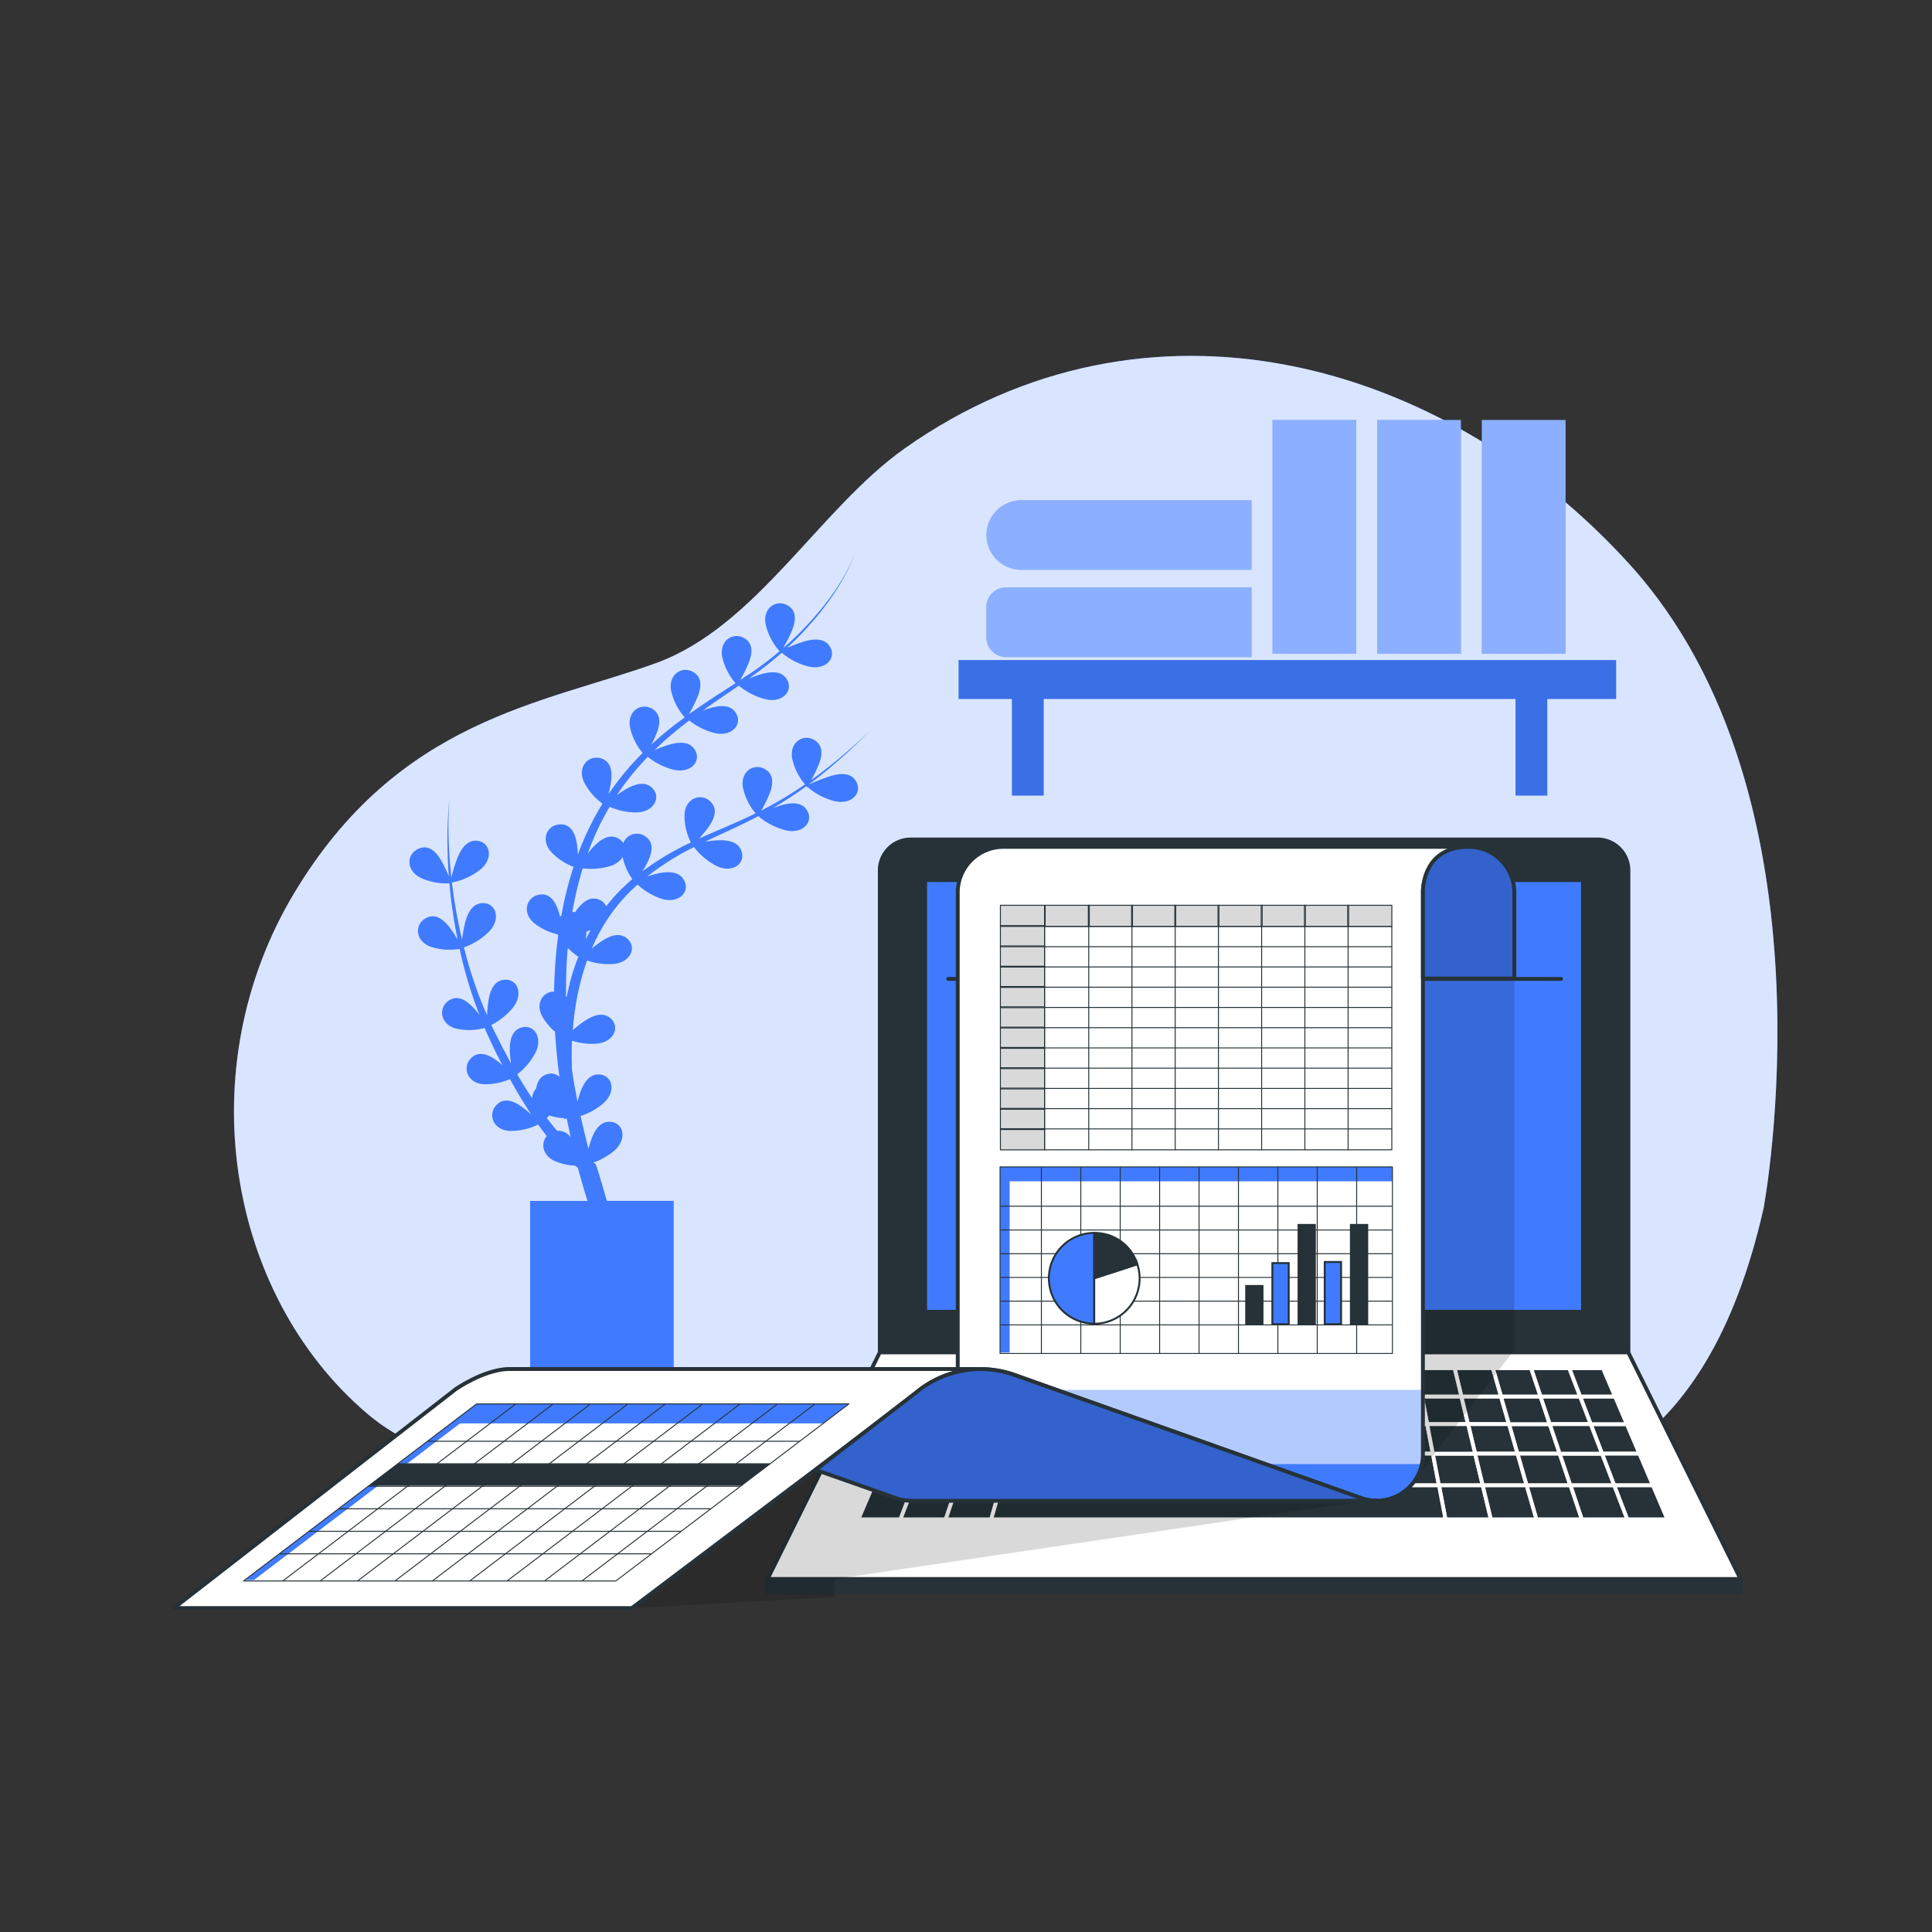 <svg xmlns="http://www.w3.org/2000/svg" xmlns:xlink="http://www.w3.org/1999/xlink"
    viewBox="0 0 500 500">
    <rect x="0" y="0" width="500" height="500" fill="#333333" stroke="none"/>
    <defs>
        <clipPath id="freepik--clip-path--inject-159">
            <path
                d="M380.08,219.16A11.82,11.82,0,0,0,368.25,231V376.41a12,12,0,0,1-16,11.29l-89.73-31.87a26,26,0,0,0-14.66-.82V231a11.83,11.83,0,0,1,11.83-11.83Z"
                style="fill:#fff;stroke:#263238;stroke-linecap:round;stroke-linejoin:round"></path>
        </clipPath>
        <clipPath id="freepik--clip-path-2--inject-159">
            <path
                d="M356.27,388.41H235.87a11.92,11.92,0,0,1-4-.71l-20.79-7.31,25.85-19.9a26.17,26.17,0,0,1,25.6-4.66l89.73,31.87A11.94,11.94,0,0,0,356.27,388.41Z"
                style="fill:#fff;stroke:#263238;stroke-linecap:round;stroke-linejoin:round"></path>
        </clipPath>
        <clipPath id="freepik--clip-path-3--inject-159">
            <path
                d="M388.44,222.63a11.74,11.74,0,0,0-8.36-3.47c-12.32,0-11.83,11.83-11.83,11.83v22.26h23.66V231A11.76,11.76,0,0,0,388.44,222.63Z"
                style="fill:#fff;stroke:#263238;stroke-linecap:round;stroke-linejoin:round"></path>
        </clipPath>
    </defs>
    <g id="freepik--background-simple--inject-159">
        <path
            d="M456.39,312.8S476.52,206.35,421.69,146c-48.4-53.31-125-74-187.48-30C212,131.7,195.75,162.2,169.75,171.62,140.6,182.19,103.13,186,76.06,231.26S58.71,334.69,94.8,365.65s99.25.75,156.16-1.51S426.55,444.16,456.39,312.8Z"
            style="fill:#407BFF"></path>
        <path
            d="M456.39,312.8S476.52,206.35,421.69,146c-48.4-53.31-125-74-187.48-30C212,131.7,195.75,162.2,169.75,171.62,140.6,182.19,103.13,186,76.06,231.26S58.71,334.69,94.8,365.65s99.25.75,156.16-1.51S426.55,444.16,456.39,312.8Z"
            style="fill:#fff;opacity:0.8"></path>
    </g>
    <g id="freepik--Shelving--inject-159">
        <path
            d="M260.4,152h63.5a0,0,0,0,1,0,0v18.06a0,0,0,0,1,0,0H260.4a5.13,5.13,0,0,1-5.13-5.13v-7.81A5.13,5.13,0,0,1,260.4,152Z"
            style="fill:#407BFF"></path>
        <path d="M323.9,129.47H264.3a9,9,0,0,0-9,9h0a9,9,0,0,0,9,9h59.6Z" style="fill:#407BFF"></path>
        <rect x="329.32" y="108.7" width="21.67" height="60.5" style="fill:#407BFF"></rect>
        <rect x="356.41" y="108.7" width="21.67" height="60.5" style="fill:#407BFF"></rect>
        <rect x="383.5" y="108.7" width="21.67" height="60.5" style="fill:#407BFF"></rect>
        <path
            d="M260.4,152h63.5a0,0,0,0,1,0,0v18.06a0,0,0,0,1,0,0H260.4a5.13,5.13,0,0,1-5.13-5.13v-7.81A5.13,5.13,0,0,1,260.4,152Z"
            style="fill:#fff;opacity:0.4"></path>
        <path d="M323.9,129.47H264.3a9,9,0,0,0-9,9h0a9,9,0,0,0,9,9h59.6Z"
            style="fill:#fff;opacity:0.4"></path>
        <rect x="329.32" y="108.7" width="21.67" height="60.5" style="fill:#fff;opacity:0.4"></rect>
        <rect x="356.41" y="108.7" width="21.67" height="60.5" style="fill:#fff;opacity:0.4"></rect>
        <rect x="383.5" y="108.7" width="21.67" height="60.5" style="fill:#fff;opacity:0.4"></rect>
        <polygon
            points="418.26 170.82 248.08 170.82 248.08 180.9 261.89 180.9 261.89 205.9 270.11 205.9 270.11 180.9 392.22 180.9 392.22 205.9 400.44 205.9 400.44 180.9 418.26 180.9 418.26 170.82"
            style="fill:#407BFF"></polygon>
        <polygon
            points="418.26 170.82 248.08 170.82 248.08 180.9 261.89 180.9 261.89 205.9 270.11 205.9 270.11 180.9 392.22 180.9 392.22 205.9 400.44 205.9 400.44 180.9 418.26 180.9 418.26 170.82"
            style="opacity:0.1"></polygon>
    </g>
    <g id="freepik--Plant--inject-159">
        <path
            d="M215,200.82a54.13,54.13,0,0,0-5.69,2.21c1-.75,2-1.51,3-2.3a143.59,143.59,0,0,0,12.87-11.65,138.79,138.79,0,0,1-15.24,12.8,33.82,33.82,0,0,0,1.95-4c1-2.52,1.19-5-1.22-6.41-3-1.66-6.55.83-5.6,5.1a15.52,15.52,0,0,0,3.26,6.43,96.69,96.69,0,0,1-10.93,6.56l-.36.18a35.14,35.14,0,0,0,2.11-4.3c1-2.52,1.2-5.05-1.21-6.41-3-1.67-6.56.82-5.6,5.1a15.5,15.5,0,0,0,3.2,6.36c-4.55,2.24-9.25,4.14-13.93,6.21l-.68.31a30.74,30.74,0,0,0,2.54-3.12c1.52-2.23,2.34-4.64.31-6.52-2.49-2.31-6.57-.72-6.64,3.66a15.8,15.8,0,0,0,1.65,7,71,71,0,0,0-12.4,7.36l-.12.09a23.77,23.77,0,0,0,1.43-2.57c1.15-2.44,1.57-5-.73-6.48a3.76,3.76,0,0,0-5.66,1.75,3.35,3.35,0,0,0-1.21-1.15c-2.32-1.34-4.6.11-6.55,2.16-.51.53-1,1.1-1.45,1.68a71.78,71.78,0,0,1,5.67-12.07,17.11,17.11,0,0,0,6.81,1.46c4.62,0,6.57-3.85,4.3-6.24-1.84-1.94-4.44-1.2-6.89.21-.81.47-1.6,1-2.34,1.54a69.38,69.38,0,0,1,8-9.9,17.37,17.37,0,0,0,6.58,3.31c4.49,1.11,7.31-2.15,5.68-5-1.32-2.33-4-2.24-6.74-1.46a33.27,33.27,0,0,0-3.76,1.39c1.22-1.19,2.49-2.34,3.77-3.47,1.69-1.44,3.43-2.83,5.2-4.18a17.38,17.38,0,0,0,6.48,3.23c4.48,1.11,7.3-2.15,5.68-5-1.32-2.33-4-2.23-6.74-1.45-.63.18-1.27.4-1.89.63,2.34-1.67,4.72-3.3,7.1-4.93l2.2-1.5a17.51,17.51,0,0,0,6.82,3.5c4.49,1.11,7.3-2.15,5.68-5-1.32-2.34-4-2.24-6.74-1.46a29,29,0,0,0-3.13,1.12h0c.46-.32.91-.65,1.36-1,.84-.6,1.66-1.21,2.48-1.84,1-.76,2-1.61,3-2.41.56-.45,1.1-.93,1.64-1.42a17.1,17.1,0,0,0,6.85,3.54c4.49,1.11,7.31-2.14,5.69-5-1.32-2.33-4-2.24-6.75-1.46a37.59,37.59,0,0,0-4.41,1.67h0c1.83-1.7,3.6-3.47,5.28-5.32.12-.13.22-.26.33-.39.73-.8,1.44-1.61,2.13-2.44s1.57-2,2.33-3a57.57,57.57,0,0,0,7.53-13.17,56.57,56.57,0,0,1-7.79,13,82,82,0,0,1-10.4,11l-.41.35a38.76,38.76,0,0,0,2.3-4.65c1-2.52,1.2-5.05-1.21-6.41-3-1.66-6.56.82-5.6,5.1a15.83,15.83,0,0,0,3.55,6.78l-.89.76c-.35.29-.71.59-1.07.87-.59.48-1.19.94-1.79,1.39l-1,.74c-.86.63-1.74,1.26-2.62,1.87L193,175l-1.44,1a36.5,36.5,0,0,0,2.21-4.47c1-2.52,1.2-5.05-1.21-6.41-3-1.67-6.56.82-5.61,5.1a15.75,15.75,0,0,0,3.4,6.59l-1.07.69-4,2.58-.77.51c-.74.48-1.47,1-2.2,1.47-.32.21-.64.42-.95.64-1,.7-2.05,1.41-3.06,2.14a38.41,38.41,0,0,0,2.25-4.54c1-2.52,1.2-5.06-1.21-6.41-3-1.67-6.56.82-5.61,5.09a15.74,15.74,0,0,0,3.47,6.68c-1.72,1.26-3.42,2.56-5.08,3.91-1.2,1-2.39,2.06-3.55,3.12a27.27,27.27,0,0,0,1.35-2.89c1-2.52,1.2-5-1.21-6.41-3-1.66-6.56.82-5.61,5.1a15.74,15.74,0,0,0,3.21,6.37,71.21,71.21,0,0,0-8.83,10.67,26.28,26.28,0,0,0,.67-3.36c.33-2.68-.06-5.2-2.72-5.93-3.28-.9-6.17,2.38-4.21,6.3a15.7,15.7,0,0,0,4.7,5.44,74,74,0,0,0-6.36,13.14,25.19,25.19,0,0,0-.29-2.86c-.45-2.66-1.53-5-4.29-4.91-3.4.06-5.24,4-2.25,7.23a15.49,15.49,0,0,0,5.7,3.76,94.89,94.89,0,0,0-2.82,10.81c-.11.58-.21,1.16-.31,1.74a2.9,2.9,0,0,0-.36.34c-.12-.5-.26-1-.42-1.49-.86-2.56-2.28-4.67-5-4.19-3.35.59-4.55,4.79-1.11,7.49a15.26,15.26,0,0,0,5.93,2.77,1.78,1.78,0,0,0,.12.29c-.37,2.75-.65,5.51-.82,8.29q-.19,3.1-.25,6.23c-2.9,0-5,3.17-2.94,6.62a14.56,14.56,0,0,0,3.18,3.77c.25,3.9.63,7.8,1.15,11.67a3.2,3.2,0,0,0-3.1-.71c-1.83.49-2.65,2-2.94,3.77a3.65,3.65,0,0,0-1,2.49c-1.36-2-2.64-4.09-3.88-6.19a17.21,17.21,0,0,0,4.62-5.4c2.18-4.07-.27-7.61-3.45-6.74-2.59.7-3.16,3.34-3.08,6.17a30.42,30.42,0,0,0,.3,3.2L131,272.84c-1.12-2-2.07-4-3.12-6.08-.27-.49-.5-1-.72-1.51a17.24,17.24,0,0,0,5.55-4.43c2.9-3.59,1.15-7.53-2.13-7.27-2.68.2-3.73,2.69-4.18,5.48a31.61,31.61,0,0,0-.33,3.68l-1-2.2a112.44,112.44,0,0,1-5-15.33,17.43,17.43,0,0,0,6.42-4c3.25-3.29,1.91-7.38-1.39-7.46-2.68-.06-4,2.31-4.71,5a36.9,36.9,0,0,0-.8,4.46c-.71-3-1.32-6-1.82-9.07-.35-1.89-.57-3.8-.81-5.71a17.21,17.21,0,0,0,7.16-3.21c3.65-2.83,2.84-7.06-.42-7.57-2.64-.41-4.24,1.77-5.32,4.39a42.75,42.75,0,0,0-1.58,5.09c-.21-2.22-.44-4.43-.54-6.65a101.91,101.91,0,0,1,.06-13.76,102.22,102.22,0,0,0-.48,13.78c0,2.12.18,4.23.31,6.35a33,33,0,0,0-2-4.19c-1.38-2.32-3.23-4.07-5.78-3-3.15,1.29-3.42,5.66.52,7.56a15.78,15.78,0,0,0,7.42,1.41c.18,1.89.34,3.78.62,5.65.4,3,.91,6,1.5,8.91a29.42,29.42,0,0,0-2.15-3.25c-1.68-2.12-3.73-3.62-6.13-2.25-3,1.69-2.66,6.05,1.5,7.42a15.65,15.65,0,0,0,7.29.49,114.32,114.32,0,0,0,4.55,15.55l.6,1.52c-.54-.69-1.12-1.4-1.73-2-1.88-1.94-4.07-3.22-6.32-1.62-2.77,2-2,6.29,2.23,7.24a15.66,15.66,0,0,0,7.15-.21c.21.52.42,1,.67,1.55,1,2.08,1.92,4.22,3,6.27.3.59.61,1.17.92,1.75-.53-.45-1.08-.89-1.65-1.29-2.2-1.56-4.6-2.41-6.51-.41-2.34,2.46-.82,6.56,3.56,6.69a15.55,15.55,0,0,0,6.55-1.35c1.25,2.27,2.55,4.51,3.94,6.71.52.84,1.06,1.67,1.6,2.5a26.54,26.54,0,0,0-2.51-2.07c-2.21-1.56-4.61-2.41-6.51-.41-2.35,2.46-.83,6.56,3.55,6.69a15.73,15.73,0,0,0,7.22-1.66c.72,1,1.47,2,2.25,3-1.63,1.89-1.1,5.1,2.21,6.52a14.89,14.89,0,0,0,5.11,1.12c.2.17.41.33.62.48l.11.08c.77,2.88,1.61,5.74,2.49,8.58H137.2v47.11h37.16V310.77H157.05c-1.49-5.09-2.74-9.52-3-9.64l-.52-.25a17,17,0,0,0,5.35-3c3.52-3,2.52-7.19-.75-7.54-2.67-.3-4.17,1.95-5.12,4.62a23,23,0,0,0-.7,2.32c-.19-.71-.38-1.42-.56-2.13-.54-2.1-1-4.22-1.5-6.33a17.18,17.18,0,0,0,5.79-3.19c3.52-3,2.52-7.18-.75-7.54-2.67-.29-4.16,2-5.12,4.62a24.59,24.59,0,0,0-.71,2.36c-.31-1.54-.6-3.08-.87-4.63-.2-1.16-.38-2.31-.55-3.46-.07-1.64-.09-3.29-.07-4.93,0-.91,0-1.81.08-2.72a16.85,16.85,0,0,0,6.15.79c4.62-.3,6.32-4.25,3.91-6.5-2-1.82-4.51-.92-6.87.64a33.07,33.07,0,0,0-3,2.34A73.62,73.62,0,0,1,150,255.12a62.09,62.09,0,0,1,1.94-6.54,17.24,17.24,0,0,0,6.6.92c4.61-.29,6.32-4.25,3.91-6.49-2-1.83-4.51-.92-6.87.64a29.5,29.5,0,0,0-2.42,1.83,48.16,48.16,0,0,1,3.1-6.07A44.33,44.33,0,0,1,165,228.94a17.33,17.33,0,0,0,6.13,3.63c4.4,1.44,7.45-1.6,6-4.58-1.14-2.42-3.84-2.53-6.62-2a31.65,31.65,0,0,0-3.11.86l.07,0a69.71,69.71,0,0,1,12.13-7.62,17.37,17.37,0,0,0,5.66,4.79c4.11,2.12,7.61-.38,6.7-3.55-.74-2.58-3.39-3.11-6.22-3a29.91,29.91,0,0,0-3.31.37c4.57-2.16,9.23-4.2,13.73-6.58h0l.1-.05a17.39,17.39,0,0,0,7,3.65c4.49,1.11,7.31-2.15,5.68-5-1.31-2.34-4-2.24-6.74-1.46-.76.21-1.51.49-2.25.77a102.68,102.68,0,0,0,8.72-5.69l.24.25a.37.37,0,0,1,0-.11,17.49,17.49,0,0,0,7,3.7c4.49,1.1,7.31-2.15,5.69-5C220.38,200,217.68,200,215,200.82Zm-70.85,91.81c-.91-1.07-1.79-2.19-2.64-3.32.21-.19.43-.4.65-.62a15.65,15.65,0,0,0,3.9.7l0,.21.62-.12c.32,1.59.66,3.19,1,4.78A4.19,4.19,0,0,0,144.11,292.63Zm3.31-38.14c-.31,1.19-.58,2.39-.83,3.59l-.15-.21q0-3.7.11-7.39c.07-1.73.2-3.45.35-5.16a16.51,16.51,0,0,0,2.73,2.27A66.71,66.71,0,0,0,147.42,254.49Zm4.16-11.35c0-.45.1-.91.13-1.35,0-.23,0-.46,0-.68.36-.11.73-.24,1.1-.39C152.39,241.52,152,242.32,151.58,243.14Zm5.27-8.57a3.25,3.25,0,0,0-1.85-1.74c-2.5-1-4.53.82-6.14,3.14l-.08.12-.16-.05-.52-.07c0-.14.05-.28.07-.42a91.53,91.53,0,0,1,2.59-10.82,17.37,17.37,0,0,0,6.94-.54,5.93,5.93,0,0,0,3.4-2.35,15.94,15.94,0,0,0,2.5,5.68A47.91,47.91,0,0,0,156.85,234.57Z"
            style="fill:#407BFF"></path>
    </g>
    <g id="freepik--Device--inject-159">
        <path
            d="M235.66,217.26H413.43a8,8,0,0,1,8,8V350a0,0,0,0,1,0,0H227.69a0,0,0,0,1,0,0V225.23A8,8,0,0,1,235.66,217.26Z"
            style="fill:#263238;stroke:#263238;stroke-linecap:round;stroke-linejoin:round"></path>
        <polygon points="450.46 408.67 198.63 408.67 227.69 349.99 421.4 349.99 450.46 408.67"
            style="fill:#fff;stroke:#263238;stroke-linecap:round;stroke-linejoin:round"></polygon>
        <rect x="239.42" y="227.77" width="170.25" height="111.71"
            style="fill:#407BFF;stroke:#263238;stroke-linecap:round;stroke-linejoin:round"></rect>
        <polygon points="316.46 368.56 316.8 361.41 306.56 361.41 305.88 368.56 316.46 368.56"
            style="fill:#263238;stroke:#fff;stroke-linecap:round;stroke-linejoin:round"></polygon>
        <polygon points="337.62 368.56 337.27 361.41 327.03 361.41 327.04 368.56 337.62 368.56"
            style="fill:#263238;stroke:#fff;stroke-linecap:round;stroke-linejoin:round"></polygon>
        <polygon points="392.71 376.21 403.65 376.21 401.08 368.56 390.51 368.56 392.71 376.21"
            style="fill:#263238;stroke:#fff;stroke-linecap:round;stroke-linejoin:round"></polygon>
        <polygon points="305.88 368.56 306.56 361.41 296.33 361.41 295.31 368.56 305.88 368.56"
            style="fill:#263238;stroke:#fff;stroke-linecap:round;stroke-linejoin:round"></polygon>
        <polygon points="284.73 368.56 286.09 361.41 275.86 361.41 274.15 368.56 284.73 368.56"
            style="fill:#263238;stroke:#fff;stroke-linecap:round;stroke-linejoin:round"></polygon>
        <polygon points="379.93 368.56 378.21 361.41 367.98 361.41 369.35 368.56 379.93 368.56"
            style="fill:#263238;stroke:#fff;stroke-linecap:round;stroke-linejoin:round"></polygon>
        <polygon points="390.51 368.56 388.45 361.41 378.21 361.41 379.93 368.56 390.51 368.56"
            style="fill:#263238;stroke:#fff;stroke-linecap:round;stroke-linejoin:round"></polygon>
        <polygon points="274.15 368.56 275.86 361.41 265.62 361.41 263.57 368.56 274.15 368.56"
            style="fill:#263238;stroke:#fff;stroke-linecap:round;stroke-linejoin:round"></polygon>
        <polygon points="348.19 368.56 347.5 361.41 337.27 361.41 337.62 368.56 348.19 368.56"
            style="fill:#263238;stroke:#fff;stroke-linecap:round;stroke-linejoin:round"></polygon>
        <polygon points="401.08 368.56 398.68 361.41 388.45 361.41 390.51 368.56 401.08 368.56"
            style="fill:#263238;stroke:#fff;stroke-linecap:round;stroke-linejoin:round"></polygon>
        <polygon points="369.35 368.56 367.98 361.41 357.74 361.41 358.77 368.56 369.35 368.56"
            style="fill:#263238;stroke:#fff;stroke-linecap:round;stroke-linejoin:round"></polygon>
        <polygon points="358.77 368.56 357.74 361.41 347.5 361.41 348.19 368.56 358.77 368.56"
            style="fill:#263238;stroke:#fff;stroke-linecap:round;stroke-linejoin:round"></polygon>
        <polygon points="327.04 368.56 327.03 361.41 316.8 361.41 316.46 368.56 327.04 368.56"
            style="fill:#263238;stroke:#fff;stroke-linecap:round;stroke-linejoin:round"></polygon>
        <polygon points="253 368.56 242.42 368.56 239.5 376.21 250.44 376.21 253 368.56"
            style="fill:#263238;stroke:#fff;stroke-linecap:round;stroke-linejoin:round"></polygon>
        <polygon points="255.38 361.41 245.15 361.41 242.42 368.56 253 368.56 255.38 361.41"
            style="fill:#263238;stroke:#fff;stroke-linecap:round;stroke-linejoin:round"></polygon>
        <polygon points="263.57 368.56 265.62 361.41 255.38 361.41 253 368.56 263.57 368.56"
            style="fill:#263238;stroke:#fff;stroke-linecap:round;stroke-linejoin:round"></polygon>
        <polygon points="236.37 384.4 233 393.2 244.76 393.2 247.7 384.4 236.37 384.4"
            style="fill:#263238;stroke:#fff;stroke-linecap:round;stroke-linejoin:round"></polygon>
        <polygon points="250.44 376.21 239.5 376.21 236.37 384.4 247.7 384.4 250.44 376.21"
            style="fill:#263238;stroke:#fff;stroke-linecap:round;stroke-linejoin:round"></polygon>
        <polygon points="247.7 384.4 244.76 393.2 256.52 393.2 259.04 384.4 247.7 384.4"
            style="fill:#263238;stroke:#fff;stroke-linecap:round;stroke-linejoin:round"></polygon>
        <polygon points="295.31 368.56 296.33 361.41 286.09 361.41 284.73 368.56 295.31 368.56"
            style="fill:#263238;stroke:#fff;stroke-linecap:round;stroke-linejoin:round"></polygon>
        <polygon points="294.21 376.21 295.31 368.56 284.73 368.56 283.27 376.21 294.21 376.21"
            style="fill:#263238;stroke:#fff;stroke-linecap:round;stroke-linejoin:round"></polygon>
        <polygon points="283.27 376.21 284.73 368.56 274.15 368.56 272.33 376.21 283.27 376.21"
            style="fill:#263238;stroke:#fff;stroke-linecap:round;stroke-linejoin:round"></polygon>
        <polygon points="305.16 376.21 305.88 368.56 295.31 368.56 294.21 376.21 305.16 376.21"
            style="fill:#263238;stroke:#fff;stroke-linecap:round;stroke-linejoin:round"></polygon>
        <polygon points="263.57 368.56 253 368.56 250.44 376.21 261.38 376.21 263.57 368.56"
            style="fill:#263238;stroke:#fff;stroke-linecap:round;stroke-linejoin:round"></polygon>
        <polygon points="395.07 384.4 406.41 384.4 403.65 376.21 392.71 376.21 395.07 384.4"
            style="fill:#263238;stroke:#fff;stroke-linecap:round;stroke-linejoin:round"></polygon>
        <polygon points="272.33 376.21 274.15 368.56 263.57 368.56 261.38 376.21 272.33 376.21"
            style="fill:#263238;stroke:#fff;stroke-linecap:round;stroke-linejoin:round"></polygon>
        <polygon points="250.44 376.21 247.7 384.4 259.04 384.4 261.38 376.21 250.44 376.21"
            style="fill:#263238;stroke:#fff;stroke-linecap:round;stroke-linejoin:round"></polygon>
        <polygon points="370.82 376.21 369.35 368.56 358.77 368.56 359.88 376.21 370.82 376.21"
            style="fill:#263238;stroke:#fff;stroke-linecap:round;stroke-linejoin:round"></polygon>
        <polygon points="359.88 376.21 358.77 368.56 348.19 368.56 348.93 376.21 359.88 376.21"
            style="fill:#263238;stroke:#fff;stroke-linecap:round;stroke-linejoin:round"></polygon>
        <polygon points="392.71 376.21 390.51 368.56 379.93 368.56 381.76 376.21 392.71 376.21"
            style="fill:#263238;stroke:#fff;stroke-linecap:round;stroke-linejoin:round"></polygon>
        <polygon points="327.05 376.21 327.04 368.56 316.46 368.56 316.1 376.21 327.05 376.21"
            style="fill:#263238;stroke:#fff;stroke-linecap:round;stroke-linejoin:round"></polygon>
        <polygon points="348.93 376.21 348.19 368.56 337.62 368.56 337.99 376.21 348.93 376.21"
            style="fill:#263238;stroke:#fff;stroke-linecap:round;stroke-linejoin:round"></polygon>
        <polygon points="337.99 376.21 337.62 368.56 327.04 368.56 327.05 376.21 337.99 376.21"
            style="fill:#263238;stroke:#fff;stroke-linecap:round;stroke-linejoin:round"></polygon>
        <polygon points="316.1 376.21 316.46 368.56 305.88 368.56 305.16 376.21 316.1 376.21"
            style="fill:#263238;stroke:#fff;stroke-linecap:round;stroke-linejoin:round"></polygon>
        <polygon points="348.93 376.21 349.73 384.4 361.06 384.4 359.88 376.21 348.93 376.21"
            style="fill:#263238;stroke:#fff;stroke-linecap:round;stroke-linejoin:round"></polygon>
        <polygon points="359.88 376.21 361.06 384.4 372.4 384.4 370.82 376.21 359.88 376.21"
            style="fill:#263238;stroke:#fff;stroke-linecap:round;stroke-linejoin:round"></polygon>
        <polygon points="261.38 376.21 259.04 384.4 270.38 384.4 272.33 376.21 261.38 376.21"
            style="fill:#263238;stroke:#fff;stroke-linecap:round;stroke-linejoin:round"></polygon>
        <polygon points="370.82 376.21 372.4 384.4 383.73 384.4 381.76 376.21 370.82 376.21"
            style="fill:#263238;stroke:#fff;stroke-linecap:round;stroke-linejoin:round"></polygon>
        <polygon points="327.05 376.21 327.05 384.4 338.39 384.4 337.99 376.21 327.05 376.21"
            style="fill:#263238;stroke:#fff;stroke-linecap:round;stroke-linejoin:round"></polygon>
        <polygon points="381.76 376.21 383.73 384.4 395.07 384.4 392.71 376.21 381.76 376.21"
            style="fill:#263238;stroke:#fff;stroke-linecap:round;stroke-linejoin:round"></polygon>
        <polygon points="337.99 376.21 338.39 384.4 349.73 384.4 348.93 376.21 337.99 376.21"
            style="fill:#263238;stroke:#fff;stroke-linecap:round;stroke-linejoin:round"></polygon>
        <polygon points="283.27 376.21 281.71 384.4 293.05 384.4 294.21 376.21 283.27 376.21"
            style="fill:#263238;stroke:#fff;stroke-linecap:round;stroke-linejoin:round"></polygon>
        <polygon points="272.33 376.21 270.38 384.4 281.71 384.4 283.27 376.21 272.33 376.21"
            style="fill:#263238;stroke:#fff;stroke-linecap:round;stroke-linejoin:round"></polygon>
        <polygon points="316.1 376.21 315.72 384.4 327.05 384.4 327.05 376.21 316.1 376.21"
            style="fill:#263238;stroke:#fff;stroke-linecap:round;stroke-linejoin:round"></polygon>
        <polygon points="305.16 376.21 304.38 384.4 315.72 384.4 316.1 376.21 305.16 376.21"
            style="fill:#263238;stroke:#fff;stroke-linecap:round;stroke-linejoin:round"></polygon>
        <polygon points="294.21 376.21 293.05 384.4 304.38 384.4 305.16 376.21 294.21 376.21"
            style="fill:#263238;stroke:#fff;stroke-linecap:round;stroke-linejoin:round"></polygon>
        <polygon points="381.76 376.21 379.93 368.56 369.35 368.56 370.82 376.21 381.76 376.21"
            style="fill:#263238;stroke:#fff;stroke-linecap:round;stroke-linejoin:round"></polygon>
        <polygon points="255.38 361.41 257.83 354.09 247.94 354.09 245.15 361.41 255.38 361.41"
            style="fill:#263238;stroke:#fff;stroke-linecap:round;stroke-linejoin:round"></polygon>
        <polygon points="245.15 361.41 235.7 361.41 232.65 368.56 242.42 368.56 245.15 361.41"
            style="fill:#263238;stroke:#fff;stroke-linecap:round;stroke-linejoin:round"></polygon>
        <polygon points="247.94 354.09 238.82 354.09 235.7 361.41 245.15 361.41 247.94 354.09"
            style="fill:#263238;stroke:#fff;stroke-linecap:round;stroke-linejoin:round"></polygon>
        <polygon points="242.42 368.56 232.65 368.56 229.4 376.21 239.5 376.21 242.42 368.56"
            style="fill:#263238;stroke:#fff;stroke-linecap:round;stroke-linejoin:round"></polygon>
        <polygon points="239.5 376.21 229.4 376.21 225.9 384.4 236.37 384.4 239.5 376.21"
            style="fill:#263238;stroke:#fff;stroke-linecap:round;stroke-linejoin:round"></polygon>
        <polygon points="236.37 384.4 225.9 384.4 222.15 393.2 233 393.2 236.37 384.4"
            style="fill:#263238;stroke:#fff;stroke-linecap:round;stroke-linejoin:round"></polygon>
        <polygon points="411.66 368.56 414.6 376.21 424.28 376.21 421.02 368.56 411.66 368.56"
            style="fill:#263238;stroke:#fff;stroke-linecap:round;stroke-linejoin:round"></polygon>
        <polygon points="417.74 384.4 427.77 384.4 424.28 376.21 414.6 376.21 417.74 384.4"
            style="fill:#263238;stroke:#fff;stroke-linecap:round;stroke-linejoin:round"></polygon>
        <polygon points="421.12 393.2 431.52 393.2 427.77 384.4 417.74 384.4 421.12 393.2"
            style="fill:#263238;stroke:#fff;stroke-linecap:round;stroke-linejoin:round"></polygon>
        <polygon points="337.27 361.41 336.91 354.09 327.03 354.09 327.03 361.41 337.27 361.41"
            style="fill:#263238;stroke:#fff;stroke-linecap:round;stroke-linejoin:round"></polygon>
        <polygon points="411.66 368.56 421.02 368.56 417.97 361.41 408.92 361.41 411.66 368.56"
            style="fill:#263238;stroke:#fff;stroke-linecap:round;stroke-linejoin:round"></polygon>
        <polygon points="406.41 384.4 417.74 384.4 414.6 376.21 403.65 376.21 406.41 384.4"
            style="fill:#263238;stroke:#fff;stroke-linecap:round;stroke-linejoin:round"></polygon>
        <polygon points="265.62 361.41 267.71 354.09 257.83 354.09 255.38 361.41 265.62 361.41"
            style="fill:#263238;stroke:#fff;stroke-linecap:round;stroke-linejoin:round"></polygon>
        <polygon points="398.68 361.41 401.08 368.56 411.66 368.56 408.92 361.41 398.68 361.41"
            style="fill:#263238;stroke:#fff;stroke-linecap:round;stroke-linejoin:round"></polygon>
        <polygon points="417.97 361.41 414.85 354.09 406.11 354.09 408.92 361.41 417.97 361.41"
            style="fill:#263238;stroke:#fff;stroke-linecap:round;stroke-linejoin:round"></polygon>
        <polygon points="408.92 361.41 406.11 354.09 396.22 354.09 398.68 361.41 408.92 361.41"
            style="fill:#263238;stroke:#fff;stroke-linecap:round;stroke-linejoin:round"></polygon>
        <polygon points="372.4 384.4 374.09 393.2 385.85 393.2 383.73 384.4 372.4 384.4"
            style="fill:#263238;stroke:#fff;stroke-linecap:round;stroke-linejoin:round"></polygon>
        <polygon points="409.36 393.2 421.12 393.2 417.74 384.4 406.41 384.4 409.36 393.2"
            style="fill:#263238;stroke:#fff;stroke-linecap:round;stroke-linejoin:round"></polygon>
        <polygon points="398.68 361.41 396.22 354.09 386.34 354.09 388.45 361.41 398.68 361.41"
            style="fill:#263238;stroke:#fff;stroke-linecap:round;stroke-linejoin:round"></polygon>
        <polygon points="395.07 384.4 397.61 393.2 409.36 393.2 406.41 384.4 395.07 384.4"
            style="fill:#263238;stroke:#fff;stroke-linecap:round;stroke-linejoin:round"></polygon>
        <polygon points="383.73 384.4 385.85 393.2 397.61 393.2 395.07 384.4 383.73 384.4"
            style="fill:#263238;stroke:#fff;stroke-linecap:round;stroke-linejoin:round"></polygon>
        <polygon points="403.65 376.21 414.6 376.21 411.66 368.56 401.08 368.56 403.65 376.21"
            style="fill:#263238;stroke:#fff;stroke-linecap:round;stroke-linejoin:round"></polygon>
        <polygon points="306.56 361.41 307.26 354.09 297.37 354.09 296.33 361.41 306.56 361.41"
            style="fill:#263238;stroke:#fff;stroke-linecap:round;stroke-linejoin:round"></polygon>
        <polygon points="388.45 361.41 386.34 354.09 376.45 354.09 378.21 361.41 388.45 361.41"
            style="fill:#263238;stroke:#fff;stroke-linecap:round;stroke-linejoin:round"></polygon>
        <polygon points="296.33 361.41 297.37 354.09 287.49 354.09 286.09 361.41 296.33 361.41"
            style="fill:#263238;stroke:#fff;stroke-linecap:round;stroke-linejoin:round"></polygon>
        <polygon points="327.03 361.41 327.03 354.09 317.14 354.09 316.8 361.41 327.03 361.41"
            style="fill:#263238;stroke:#fff;stroke-linecap:round;stroke-linejoin:round"></polygon>
        <polygon points="286.09 361.41 287.49 354.09 277.6 354.09 275.86 361.41 286.09 361.41"
            style="fill:#263238;stroke:#fff;stroke-linecap:round;stroke-linejoin:round"></polygon>
        <polygon points="275.86 361.41 277.6 354.09 267.71 354.09 265.62 361.41 275.86 361.41"
            style="fill:#263238;stroke:#fff;stroke-linecap:round;stroke-linejoin:round"></polygon>
        <polygon points="316.8 361.41 317.14 354.09 307.26 354.09 306.56 361.41 316.8 361.41"
            style="fill:#263238;stroke:#fff;stroke-linecap:round;stroke-linejoin:round"></polygon>
        <polygon points="378.21 361.41 376.45 354.09 366.57 354.09 367.98 361.41 378.21 361.41"
            style="fill:#263238;stroke:#fff;stroke-linecap:round;stroke-linejoin:round"></polygon>
        <polygon points="367.98 361.41 366.57 354.09 356.68 354.09 357.74 361.41 367.98 361.41"
            style="fill:#263238;stroke:#fff;stroke-linecap:round;stroke-linejoin:round"></polygon>
        <polygon points="347.5 361.41 346.8 354.09 336.91 354.09 337.27 361.41 347.5 361.41"
            style="fill:#263238;stroke:#fff;stroke-linecap:round;stroke-linejoin:round"></polygon>
        <polygon
            points="372.4 384.4 361.06 384.4 349.73 384.4 338.39 384.4 327.05 384.4 315.72 384.4 304.38 384.4 293.05 384.4 281.71 384.4 270.38 384.4 259.04 384.4 256.52 393.2 268.28 393.2 280.03 393.2 291.79 393.2 303.55 393.2 315.31 393.2 327.06 393.2 338.82 393.2 350.58 393.2 362.33 393.2 374.09 393.2 372.4 384.4"
            style="fill:#263238;stroke:#fff;stroke-linecap:round;stroke-linejoin:round"></polygon>
        <polygon points="357.74 361.41 356.68 354.09 346.8 354.09 347.5 361.41 357.74 361.41"
            style="fill:#263238;stroke:#fff;stroke-linecap:round;stroke-linejoin:round"></polygon>
        <rect x="198.63" y="408.66" width="251.94" height="3.57"
            style="fill:#263238;stroke:#263238;stroke-linecap:round;stroke-linejoin:round"></rect>
    </g>
    <g id="freepik--Document--inject-159">
        <polygon
            points="391.91 253.25 391.91 349.34 363.98 385.75 359.28 387.51 216 408.65 216 413.35 163.52 416.17 163.52 364.61 253 364.61 253 252.79 391.91 253.25"
            style="opacity:0.15"></polygon>
        <path
            d="M131.34,354.3c-6.45.32-13.44,5.24-13.44,5.24L45,416.17H163.52s74.83-56.47,77.07-58.09c3.55-2.56,10.59-3.86,10.59-3.86l-3.33.08Z"
            style="fill:#fff;stroke:#263238;stroke-linecap:round;stroke-linejoin:round"></path>
        <line x1="404" y1="253.34" x2="245.39" y2="253.34"
            style="fill:none;stroke:#263238;stroke-linecap:round;stroke-linejoin:round"></line>
        <path
            d="M380.08,219.16A11.82,11.82,0,0,0,368.25,231V376.41a12,12,0,0,1-16,11.29l-89.73-31.87a26,26,0,0,0-14.66-.82V231a11.83,11.83,0,0,1,11.83-11.83Z"
            style="fill:#fff"></path>
        <g style="clip-path:url(#freepik--clip-path--inject-159)">
            <path d="M273.54,359.75l78.7,27.95a12,12,0,0,0,16-11.29V359.75Z" style="fill:#407BFF"></path>
            <path d="M273.54,359.75l78.7,27.95a12,12,0,0,0,16-11.29V359.75Z"
                style="fill:#fff;opacity:0.6"></path>
            <path d="M273.54,378.9l78.7,28a12,12,0,0,0,16-11.3V378.9Z" style="fill:#407BFF"></path>
        </g>
        <path
            d="M380.08,219.16A11.82,11.82,0,0,0,368.25,231V376.41a12,12,0,0,1-16,11.29l-89.73-31.87a26,26,0,0,0-14.66-.82V231a11.83,11.83,0,0,1,11.83-11.83Z"
            style="fill:none;stroke:#263238;stroke-linecap:round;stroke-linejoin:round"></path>
        <line x1="252.95" y1="354.3" x2="247.85" y2="354.3"
            style="fill:#fff;stroke:#263238;stroke-linecap:round;stroke-linejoin:round"></line>
        <path
            d="M356.27,388.41H235.87a11.92,11.92,0,0,1-4-.71l-20.79-7.31,25.85-19.9a26.17,26.17,0,0,1,25.6-4.66l89.73,31.87A11.94,11.94,0,0,0,356.27,388.41Z"
            style="fill:#fff"></path>
        <g style="clip-path:url(#freepik--clip-path-2--inject-159)">
            <path
                d="M356.27,388.41H235.87a11.92,11.92,0,0,1-4-.71L209.79,380l27.12-19.51a26.17,26.17,0,0,1,25.6-4.66l89.73,31.87A11.94,11.94,0,0,0,356.27,388.41Z"
                style="fill:#407BFF"></path>
            <path
                d="M356.27,388.41H235.87a11.92,11.92,0,0,1-4-.71L209.79,380l27.12-19.51a26.17,26.17,0,0,1,25.6-4.66l89.73,31.87A11.94,11.94,0,0,0,356.27,388.41Z"
                style="opacity:0.2"></path>
        </g>
        <path
            d="M356.27,388.41H235.87a11.92,11.92,0,0,1-4-.71l-20.79-7.31,25.85-19.9a26.17,26.17,0,0,1,25.6-4.66l89.73,31.87A11.94,11.94,0,0,0,356.27,388.41Z"
            style="fill:none;stroke:#263238;stroke-linecap:round;stroke-linejoin:round"></path>
        <line x1="235.87" y1="388.41" x2="235.61" y2="388.41"
            style="fill:#fff;stroke:#263238;stroke-linecap:round;stroke-linejoin:round"></line>
        <line x1="356.5" y1="388.41" x2="356.27" y2="388.41"
            style="fill:#fff;stroke:#263238;stroke-linecap:round;stroke-linejoin:round"></line>
        <path
            d="M388.44,222.63a11.74,11.74,0,0,0-8.36-3.47c-12.32,0-11.83,11.83-11.83,11.83v22.26h23.66V231A11.76,11.76,0,0,0,388.44,222.63Z"
            style="fill:#fff"></path>
        <g style="clip-path:url(#freepik--clip-path-3--inject-159)">
            <path
                d="M388.44,222.63a11.74,11.74,0,0,0-8.36-3.47c-12.32,0-11.83,11.83-11.83,11.83v22.26h23.66V231A11.76,11.76,0,0,0,388.44,222.63Z"
                style="fill:#407BFF"></path>
            <path
                d="M388.44,222.63a11.74,11.74,0,0,0-8.36-3.47c-12.32,0-11.83,11.83-11.83,11.83v22.26h23.66V231A11.76,11.76,0,0,0,388.44,222.63Z"
                style="opacity:0.2"></path>
        </g>
        <path
            d="M388.44,222.63a11.74,11.74,0,0,0-8.36-3.47c-12.32,0-11.83,11.83-11.83,11.83v22.26h23.66V231A11.76,11.76,0,0,0,388.44,222.63Z"
            style="fill:none;stroke:#263238;stroke-linecap:round;stroke-linejoin:round"></path>
        <g style="opacity:0.15">
            <polygon
                points="258.9 239.54 258.9 239.75 258.9 244.8 258.9 245.01 258.9 250.06 258.9 250.27 258.9 255.31 258.9 255.52 258.9 260.57 258.9 260.78 258.9 265.83 258.9 266.04 258.9 271.08 258.9 271.29 258.9 276.34 258.9 276.55 258.9 281.6 258.9 281.81 258.9 286.85 258.9 287.06 258.9 292.11 258.9 292.32 258.9 297.58 270.33 297.58 270.33 292.32 270.33 292.11 270.33 287.06 270.33 286.85 270.33 281.81 270.33 281.6 270.33 276.55 270.33 276.34 270.33 271.29 270.33 271.08 270.33 266.04 270.33 265.83 270.33 260.78 270.33 260.57 270.33 255.52 270.33 255.31 270.33 250.27 270.33 250.06 270.33 245.01 270.33 244.8 270.33 239.75 270.33 239.54 270.33 234.29 258.9 234.29 258.9 239.54"></polygon>
            <polygon
                points="349.02 234.29 348.78 234.29 337.84 234.29 337.59 234.29 326.65 234.29 326.4 234.29 315.47 234.29 315.22 234.29 304.28 234.29 304.03 234.29 293.1 234.29 292.85 234.29 281.91 234.29 281.66 234.29 270.48 234.29 270.48 239.75 281.66 239.75 281.91 239.75 292.85 239.75 293.1 239.75 304.03 239.75 304.28 239.75 315.22 239.75 315.47 239.75 326.4 239.75 326.65 239.75 337.59 239.75 337.84 239.75 348.78 239.75 349.02 239.75 360.21 239.75 360.21 234.29 349.02 234.29"></polygon>
        </g>
        <rect x="258.9" y="234.29" width="11.43" height="5.47"
            style="fill:none;stroke:#263238;stroke-linecap:round;stroke-linejoin:round;stroke-width:0.25px"></rect>
        <rect x="258.9" y="239.54" width="11.43" height="5.47"
            style="fill:none;stroke:#263238;stroke-linecap:round;stroke-linejoin:round;stroke-width:0.25px"></rect>
        <rect x="258.9" y="244.8" width="11.43" height="5.47"
            style="fill:none;stroke:#263238;stroke-linecap:round;stroke-linejoin:round;stroke-width:0.25px"></rect>
        <rect x="258.9" y="250.06" width="11.43" height="5.47"
            style="fill:none;stroke:#263238;stroke-linecap:round;stroke-linejoin:round;stroke-width:0.25px"></rect>
        <rect x="258.9" y="255.31" width="11.43" height="5.47"
            style="fill:none;stroke:#263238;stroke-linecap:round;stroke-linejoin:round;stroke-width:0.25px"></rect>
        <rect x="258.9" y="260.57" width="11.43" height="5.47"
            style="fill:none;stroke:#263238;stroke-linecap:round;stroke-linejoin:round;stroke-width:0.25px"></rect>
        <rect x="258.9" y="265.83" width="11.43" height="5.47"
            style="fill:none;stroke:#263238;stroke-linecap:round;stroke-linejoin:round;stroke-width:0.25px"></rect>
        <rect x="258.9" y="271.08" width="11.43" height="5.47"
            style="fill:none;stroke:#263238;stroke-linecap:round;stroke-linejoin:round;stroke-width:0.25px"></rect>
        <rect x="258.9" y="276.34" width="11.43" height="5.47"
            style="fill:none;stroke:#263238;stroke-linecap:round;stroke-linejoin:round;stroke-width:0.25px"></rect>
        <rect x="258.9" y="281.6" width="11.43" height="5.47"
            style="fill:none;stroke:#263238;stroke-linecap:round;stroke-linejoin:round;stroke-width:0.25px"></rect>
        <rect x="258.9" y="286.85" width="11.43" height="5.47"
            style="fill:none;stroke:#263238;stroke-linecap:round;stroke-linejoin:round;stroke-width:0.25px"></rect>
        <rect x="258.9" y="292.11" width="11.43" height="5.47"
            style="fill:none;stroke:#263238;stroke-linecap:round;stroke-linejoin:round;stroke-width:0.25px"></rect>
        <rect x="270.48" y="234.29" width="11.43" height="5.47"
            style="fill:none;stroke:#263238;stroke-linecap:round;stroke-linejoin:round;stroke-width:0.25px"></rect>
        <rect x="281.66" y="234.29" width="11.43" height="5.47"
            style="fill:none;stroke:#263238;stroke-linecap:round;stroke-linejoin:round;stroke-width:0.25px"></rect>
        <rect x="292.85" y="234.29" width="11.43" height="5.47"
            style="fill:none;stroke:#263238;stroke-linecap:round;stroke-linejoin:round;stroke-width:0.25px"></rect>
        <rect x="304.03" y="234.29" width="11.43" height="5.47"
            style="fill:none;stroke:#263238;stroke-linecap:round;stroke-linejoin:round;stroke-width:0.25px"></rect>
        <rect x="315.22" y="234.29" width="11.43" height="5.47"
            style="fill:none;stroke:#263238;stroke-linecap:round;stroke-linejoin:round;stroke-width:0.25px"></rect>
        <rect x="326.4" y="234.29" width="11.43" height="5.47"
            style="fill:none;stroke:#263238;stroke-linecap:round;stroke-linejoin:round;stroke-width:0.25px"></rect>
        <rect x="337.59" y="234.29" width="11.43" height="5.47"
            style="fill:none;stroke:#263238;stroke-linecap:round;stroke-linejoin:round;stroke-width:0.25px"></rect>
        <rect x="348.78" y="234.29" width="11.43" height="5.47"
            style="fill:none;stroke:#263238;stroke-linecap:round;stroke-linejoin:round;stroke-width:0.25px"></rect>
        <rect x="270.33" y="239.75" width="89.87" height="57.82"
            style="fill:none;stroke:#263238;stroke-linecap:round;stroke-linejoin:round;stroke-width:0.25px"></rect>
        <line x1="281.76" y1="239.75" x2="281.76" y2="297.56"
            style="fill:none;stroke:#263238;stroke-linecap:round;stroke-linejoin:round;stroke-width:0.25px"></line>
        <line x1="292.95" y1="239.75" x2="292.95" y2="297.56"
            style="fill:none;stroke:#263238;stroke-linecap:round;stroke-linejoin:round;stroke-width:0.25px"></line>
        <line x1="304.14" y1="239.75" x2="304.14" y2="297.56"
            style="fill:none;stroke:#263238;stroke-linecap:round;stroke-linejoin:round;stroke-width:0.25px"></line>
        <line x1="315.33" y1="239.75" x2="315.33" y2="297.56"
            style="fill:none;stroke:#263238;stroke-linecap:round;stroke-linejoin:round;stroke-width:0.25px"></line>
        <line x1="326.51" y1="239.75" x2="326.51" y2="297.56"
            style="fill:none;stroke:#263238;stroke-linecap:round;stroke-linejoin:round;stroke-width:0.25px"></line>
        <line x1="337.7" y1="239.75" x2="337.7" y2="297.56"
            style="fill:none;stroke:#263238;stroke-linecap:round;stroke-linejoin:round;stroke-width:0.25px"></line>
        <line x1="348.89" y1="239.75" x2="348.89" y2="297.56"
            style="fill:none;stroke:#263238;stroke-linecap:round;stroke-linejoin:round;stroke-width:0.25px"></line>
        <line x1="270.33" y1="245.01" x2="360.14" y2="245.01"
            style="fill:none;stroke:#263238;stroke-linecap:round;stroke-linejoin:round;stroke-width:0.25px"></line>
        <line x1="270.33" y1="250.25" x2="360.14" y2="250.25"
            style="fill:none;stroke:#263238;stroke-linecap:round;stroke-linejoin:round;stroke-width:0.25px"></line>
        <line x1="270.33" y1="255.49" x2="360.14" y2="255.49"
            style="fill:none;stroke:#263238;stroke-linecap:round;stroke-linejoin:round;stroke-width:0.25px"></line>
        <line x1="270.33" y1="260.73" x2="360.14" y2="260.73"
            style="fill:none;stroke:#263238;stroke-linecap:round;stroke-linejoin:round;stroke-width:0.25px"></line>
        <line x1="270.33" y1="265.97" x2="360.14" y2="265.97"
            style="fill:none;stroke:#263238;stroke-linecap:round;stroke-linejoin:round;stroke-width:0.25px"></line>
        <line x1="270.33" y1="271.2" x2="360.14" y2="271.2"
            style="fill:none;stroke:#263238;stroke-linecap:round;stroke-linejoin:round;stroke-width:0.25px"></line>
        <line x1="270.33" y1="276.44" x2="360.14" y2="276.44"
            style="fill:none;stroke:#263238;stroke-linecap:round;stroke-linejoin:round;stroke-width:0.25px"></line>
        <line x1="270.33" y1="281.68" x2="360.14" y2="281.68"
            style="fill:none;stroke:#263238;stroke-linecap:round;stroke-linejoin:round;stroke-width:0.25px"></line>
        <line x1="270.33" y1="286.92" x2="360.14" y2="286.92"
            style="fill:none;stroke:#263238;stroke-linecap:round;stroke-linejoin:round;stroke-width:0.25px"></line>
        <line x1="270.33" y1="292.16" x2="360.14" y2="292.16"
            style="fill:none;stroke:#263238;stroke-linecap:round;stroke-linejoin:round;stroke-width:0.25px"></line>
        <polygon points="213.04 368.38 116.69 368.38 123.34 363.33 219.69 363.33 213.04 368.38"
            style="fill:#407BFF"></polygon>
        <polygon points="65.7 408.92 63.34 408.92 123.34 363.33 125.71 363.33 65.7 408.92"
            style="fill:#407BFF"></polygon>
        <polygon points="191.81 384.48 95.47 384.48 103 378.84 199.34 378.84 191.81 384.48"
            style="fill:#263238"></polygon>
        <polygon points="159.38 409.15 63.03 409.15 123.34 363.33 219.69 363.33 159.38 409.15"
            style="fill:none;stroke:#263238;stroke-linecap:round;stroke-linejoin:round;stroke-width:0.25px"></polygon>
        <line x1="133.27" y1="363.5" x2="73.22" y2="409.12"
            style="fill:none;stroke:#263238;stroke-linecap:round;stroke-linejoin:round;stroke-width:0.25px"></line>
        <line x1="142.95" y1="363.5" x2="82.9" y2="409.12"
            style="fill:none;stroke:#263238;stroke-linecap:round;stroke-linejoin:round;stroke-width:0.25px"></line>
        <line x1="152.62" y1="363.5" x2="92.57" y2="409.12"
            style="fill:none;stroke:#263238;stroke-linecap:round;stroke-linejoin:round;stroke-width:0.25px"></line>
        <line x1="162.3" y1="363.5" x2="102.25" y2="409.12"
            style="fill:none;stroke:#263238;stroke-linecap:round;stroke-linejoin:round;stroke-width:0.25px"></line>
        <line x1="171.98" y1="363.5" x2="111.93" y2="409.12"
            style="fill:none;stroke:#263238;stroke-linecap:round;stroke-linejoin:round;stroke-width:0.25px"></line>
        <line x1="181.66" y1="363.5" x2="121.6" y2="409.12"
            style="fill:none;stroke:#263238;stroke-linecap:round;stroke-linejoin:round;stroke-width:0.25px"></line>
        <line x1="191.33" y1="363.5" x2="131.28" y2="409.12"
            style="fill:none;stroke:#263238;stroke-linecap:round;stroke-linejoin:round;stroke-width:0.25px"></line>
        <line x1="201.01" y1="363.5" x2="140.96" y2="409.12"
            style="fill:none;stroke:#263238;stroke-linecap:round;stroke-linejoin:round;stroke-width:0.25px"></line>
        <line x1="210.69" y1="363.5" x2="150.63" y2="409.12"
            style="fill:none;stroke:#263238;stroke-linecap:round;stroke-linejoin:round;stroke-width:0.25px"></line>
        <line x1="110.79" y1="372.99" x2="206.85" y2="372.99"
            style="fill:none;stroke:#263238;stroke-linecap:round;stroke-linejoin:round;stroke-width:0.25px"></line>
        <line x1="103.12" y1="378.82" x2="199.18" y2="378.82"
            style="fill:none;stroke:#263238;stroke-linecap:round;stroke-linejoin:round;stroke-width:0.25px"></line>
        <line x1="95.45" y1="384.65" x2="191.51" y2="384.65"
            style="fill:none;stroke:#263238;stroke-linecap:round;stroke-linejoin:round;stroke-width:0.25px"></line>
        <line x1="87.78" y1="390.47" x2="183.84" y2="390.47"
            style="fill:none;stroke:#263238;stroke-linecap:round;stroke-linejoin:round;stroke-width:0.25px"></line>
        <line x1="80.11" y1="396.3" x2="176.17" y2="396.3"
            style="fill:none;stroke:#263238;stroke-linecap:round;stroke-linejoin:round;stroke-width:0.25px"></line>
        <line x1="72.44" y1="402.13" x2="168.5" y2="402.13"
            style="fill:none;stroke:#263238;stroke-linecap:round;stroke-linejoin:round;stroke-width:0.25px"></line>
        <rect x="258.81" y="301.99" width="101.55" height="3.73" style="fill:#407BFF"></rect>
        <rect x="258.81" y="301.99" width="2.49" height="48.04" style="fill:#407BFF"></rect>
        <rect x="258.81" y="301.99" width="101.55" height="48.29"
            style="fill:none;stroke:#263238;stroke-linecap:round;stroke-linejoin:round;stroke-width:0.25px"></rect>
        <line x1="269.51" y1="302.17" x2="269.51" y2="350.25"
            style="fill:none;stroke:#263238;stroke-linecap:round;stroke-linejoin:round;stroke-width:0.25px"></line>
        <line x1="279.71" y1="302.17" x2="279.71" y2="350.25"
            style="fill:none;stroke:#263238;stroke-linecap:round;stroke-linejoin:round;stroke-width:0.25px"></line>
        <line x1="289.91" y1="302.17" x2="289.91" y2="350.25"
            style="fill:none;stroke:#263238;stroke-linecap:round;stroke-linejoin:round;stroke-width:0.25px"></line>
        <line x1="300.11" y1="302.17" x2="300.11" y2="350.25"
            style="fill:none;stroke:#263238;stroke-linecap:round;stroke-linejoin:round;stroke-width:0.25px"></line>
        <line x1="310.31" y1="302.17" x2="310.31" y2="350.25"
            style="fill:none;stroke:#263238;stroke-linecap:round;stroke-linejoin:round;stroke-width:0.25px"></line>
        <line x1="320.51" y1="302.17" x2="320.51" y2="350.25"
            style="fill:none;stroke:#263238;stroke-linecap:round;stroke-linejoin:round;stroke-width:0.25px"></line>
        <line x1="330.71" y1="302.17" x2="330.71" y2="350.25"
            style="fill:none;stroke:#263238;stroke-linecap:round;stroke-linejoin:round;stroke-width:0.25px"></line>
        <line x1="340.9" y1="302.17" x2="340.9" y2="350.25"
            style="fill:none;stroke:#263238;stroke-linecap:round;stroke-linejoin:round;stroke-width:0.25px"></line>
        <line x1="351.1" y1="302.17" x2="351.1" y2="350.25"
            style="fill:none;stroke:#263238;stroke-linecap:round;stroke-linejoin:round;stroke-width:0.25px"></line>
        <line x1="258.98" y1="312.17" x2="360.23" y2="312.17"
            style="fill:none;stroke:#263238;stroke-linecap:round;stroke-linejoin:round;stroke-width:0.25px"></line>
        <line x1="258.98" y1="318.32" x2="360.23" y2="318.32"
            style="fill:none;stroke:#263238;stroke-linecap:round;stroke-linejoin:round;stroke-width:0.25px"></line>
        <line x1="258.98" y1="324.46" x2="360.23" y2="324.46"
            style="fill:none;stroke:#263238;stroke-linecap:round;stroke-linejoin:round;stroke-width:0.25px"></line>
        <line x1="258.98" y1="330.6" x2="360.23" y2="330.6"
            style="fill:none;stroke:#263238;stroke-linecap:round;stroke-linejoin:round;stroke-width:0.25px"></line>
        <line x1="258.98" y1="336.74" x2="360.23" y2="336.74"
            style="fill:none;stroke:#263238;stroke-linecap:round;stroke-linejoin:round;stroke-width:0.25px"></line>
        <line x1="258.98" y1="342.88" x2="360.23" y2="342.88"
            style="fill:none;stroke:#263238;stroke-linecap:round;stroke-linejoin:round;stroke-width:0.25px"></line>
        <rect x="322.51" y="332.81" width="4.23" height="9.88"
            style="fill:#263238;stroke:#263238;stroke-miterlimit:10;stroke-width:0.5px"></rect>
        <rect x="329.29" y="326.89" width="4.23" height="15.81"
            style="fill:#407BFF;stroke:#263238;stroke-miterlimit:10;stroke-width:0.5px"></rect>
        <rect x="336.06" y="317.01" width="4.23" height="25.69"
            style="fill:#263238;stroke:#263238;stroke-miterlimit:10;stroke-width:0.5px"></rect>
        <rect x="342.84" y="326.6" width="4.23" height="16.09"
            style="fill:#407BFF;stroke:#263238;stroke-miterlimit:10;stroke-width:0.5px"></rect>
        <rect x="349.61" y="317.01" width="4.23" height="25.69"
            style="fill:#263238;stroke:#263238;stroke-miterlimit:10;stroke-width:0.5px"></rect>
        <path d="M283.19,330.82v11.74a11.74,11.74,0,0,1,0-23.48h0Z"
            style="fill:#407BFF;stroke:#263238;stroke-miterlimit:10;stroke-width:0.5px"></path>
        <path d="M283.19,330.82l11.16-3.63A11.73,11.73,0,0,1,286.82,342a11.21,11.21,0,0,1-3.63.58Z"
            style="fill:#fff;stroke:#263238;stroke-miterlimit:10;stroke-width:0.5px"></path>
        <path d="M283.19,330.82V319.08a11.55,11.55,0,0,1,11.16,8.11Z"
            style="fill:#263238;stroke:#263238;stroke-miterlimit:10;stroke-width:0.5px"></path>
    </g>
</svg>
